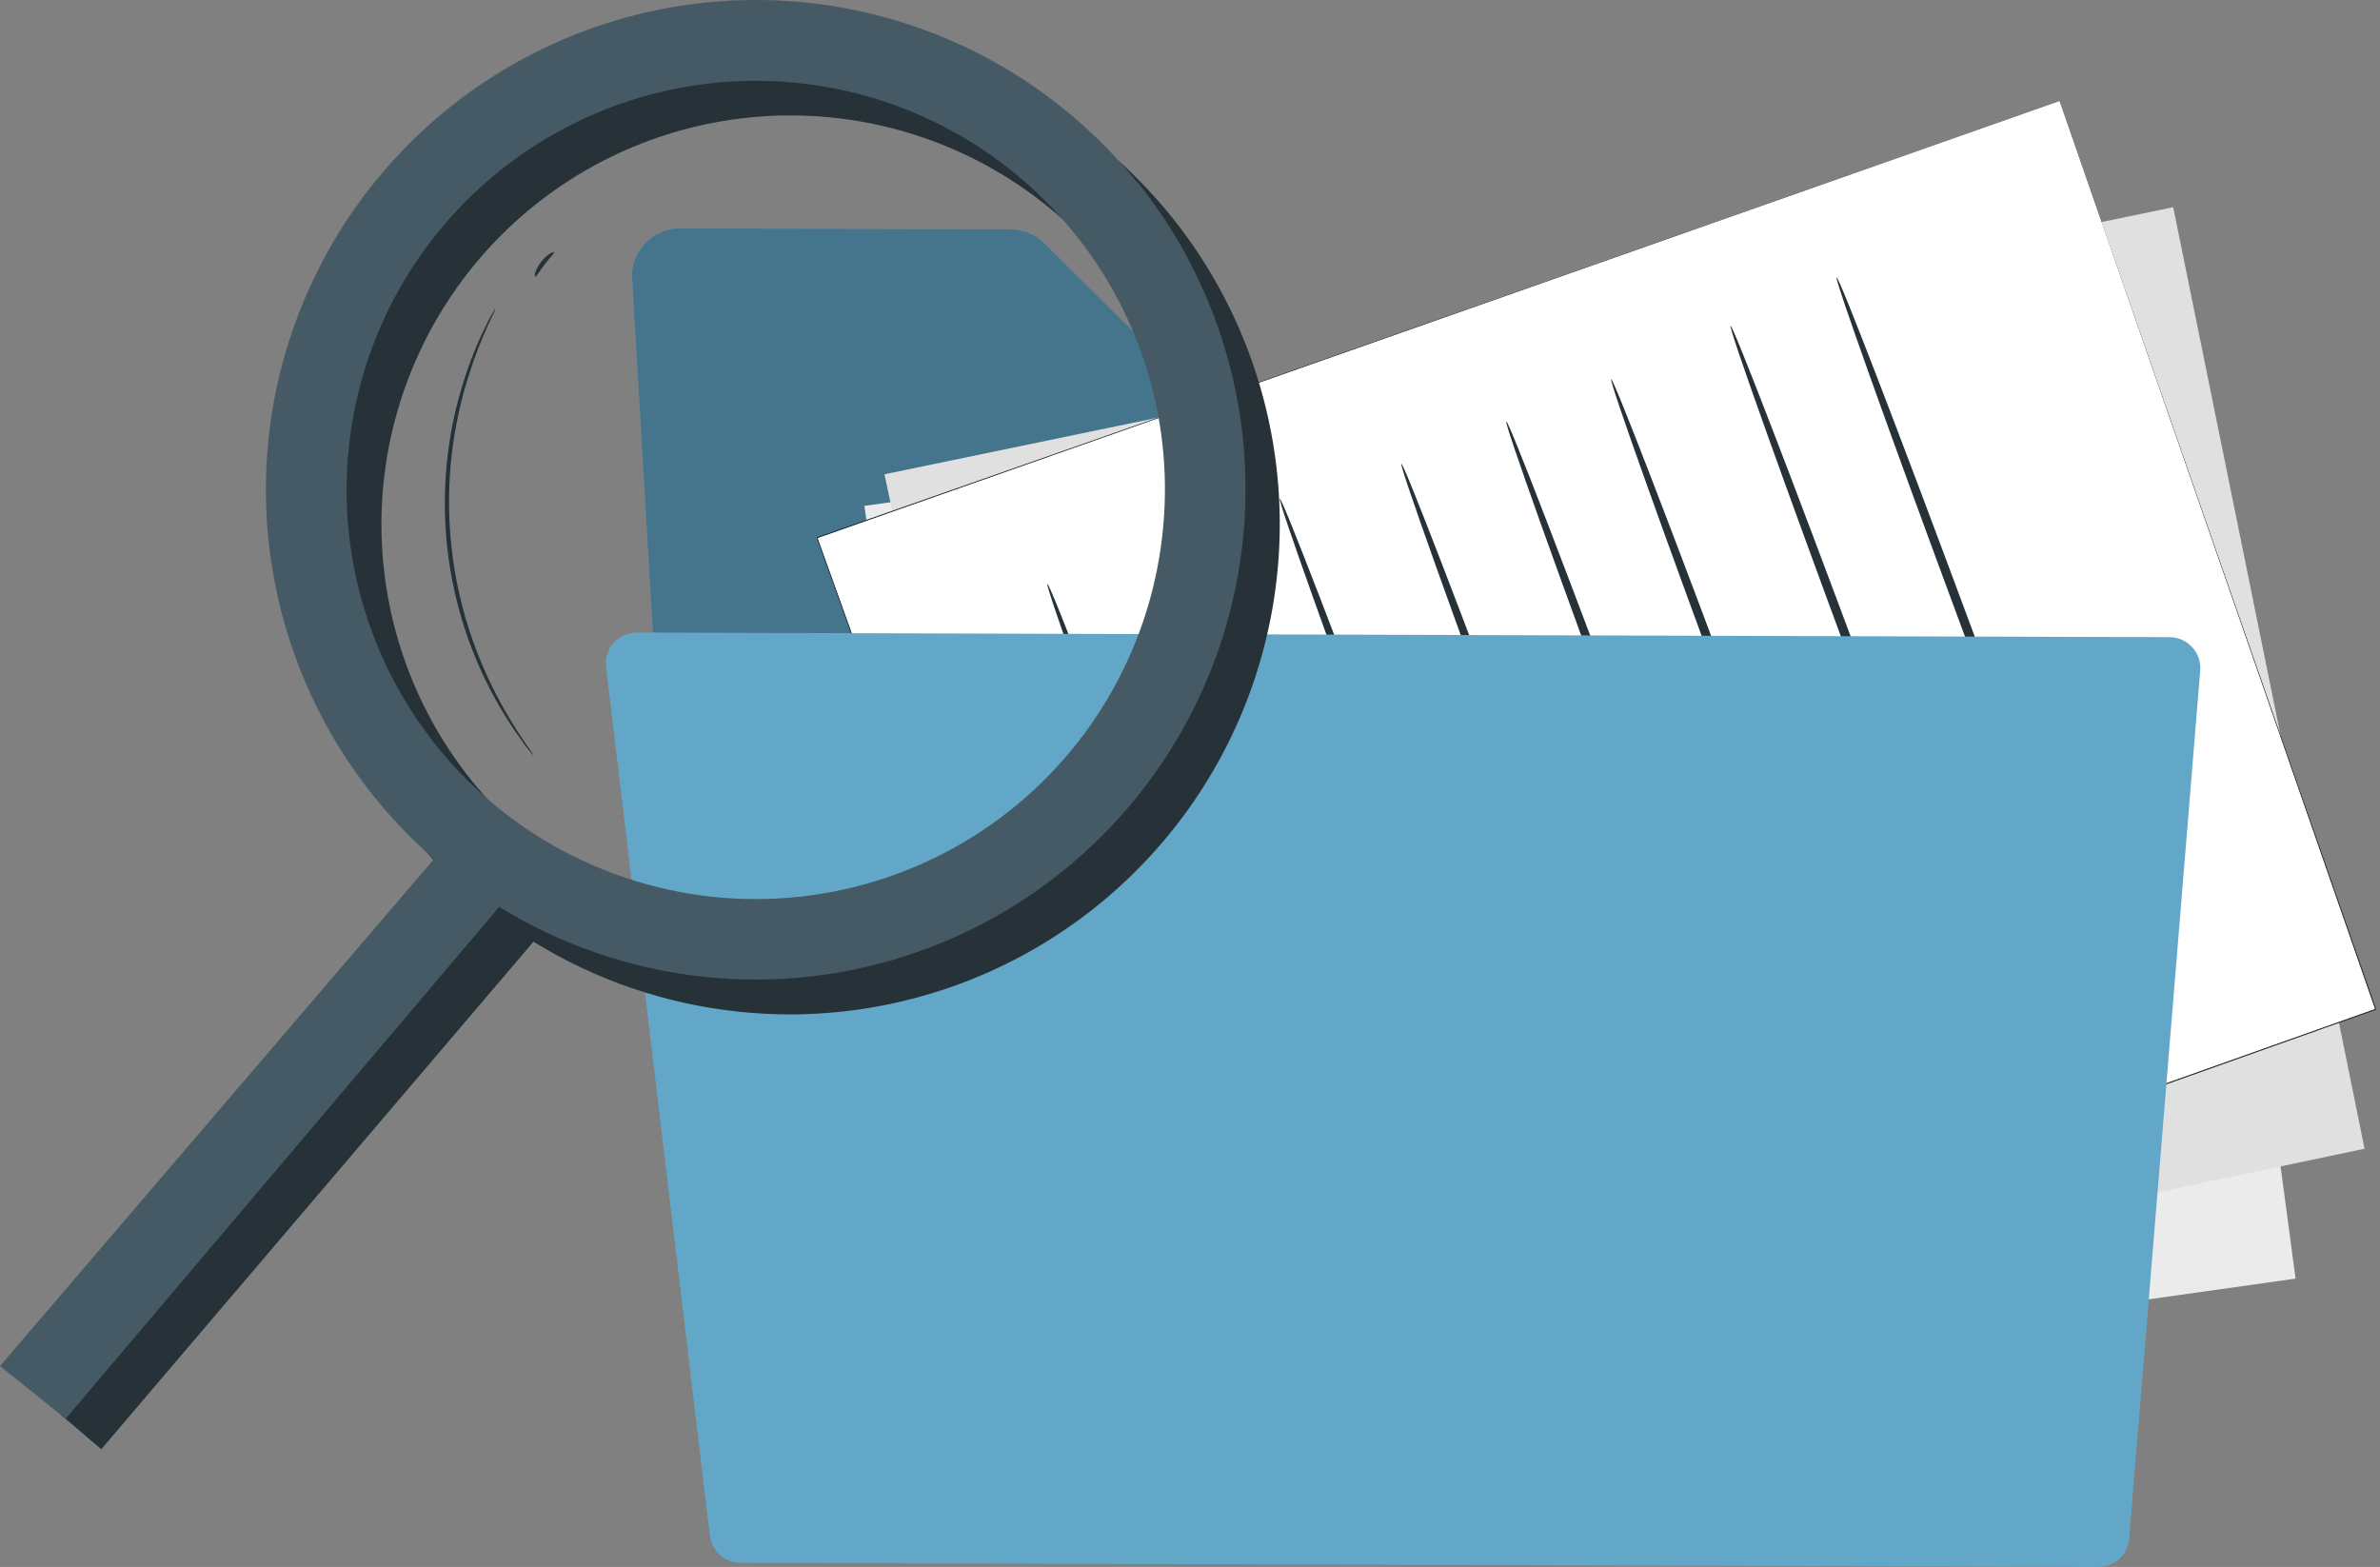 <svg width="281" height="185" viewBox="0 0 281 185" fill="none" xmlns="http://www.w3.org/2000/svg">
<rect x="0" y="0" width="281" height="185" fill="#808080" stroke="none"/>
<path d="M74.638 32.949L79.544 116.612C79.628 118.048 80.256 119.397 81.301 120.385C82.346 121.373 83.728 121.925 85.166 121.928L235.758 122.387C236.499 122.39 237.234 122.246 237.92 121.965C238.607 121.683 239.23 121.269 239.756 120.746C240.283 120.224 240.7 119.602 240.986 118.918C241.272 118.234 241.42 117.5 241.422 116.758L241.623 51.615C241.625 50.87 241.479 50.133 241.195 49.444C240.911 48.756 240.493 48.13 239.966 47.604C239.439 47.078 238.813 46.66 238.124 46.377C237.435 46.093 236.697 45.949 235.952 45.952L143.339 46.264C142.598 46.267 141.864 46.124 141.178 45.842C140.492 45.561 139.869 45.147 139.343 44.624L123.297 28.724C122.242 27.68 120.82 27.091 119.336 27.084L80.295 26.966C79.524 26.965 78.761 27.121 78.052 27.426C77.344 27.73 76.705 28.176 76.175 28.737C75.645 29.297 75.236 29.96 74.971 30.684C74.707 31.409 74.594 32.18 74.638 32.949Z" fill="#63A7C8"/>
<path opacity="0.3" d="M74.638 32.949L79.544 116.612C79.628 118.048 80.256 119.397 81.301 120.385C82.346 121.373 83.728 121.925 85.166 121.928L235.758 122.387C236.499 122.39 237.234 122.246 237.92 121.965C238.607 121.683 239.23 121.269 239.756 120.746C240.283 120.224 240.7 119.602 240.986 118.918C241.272 118.234 241.42 117.5 241.422 116.758L241.623 51.615C241.625 50.87 241.479 50.133 241.195 49.444C240.911 48.756 240.493 48.13 239.966 47.604C239.439 47.078 238.813 46.66 238.124 46.377C237.435 46.093 236.697 45.949 235.952 45.952L143.339 46.264C142.598 46.267 141.864 46.124 141.178 45.842C140.492 45.561 139.869 45.147 139.343 44.624L123.297 28.724C122.242 27.68 120.82 27.091 119.336 27.084L80.295 26.966C79.524 26.965 78.761 27.121 78.052 27.426C77.344 27.73 76.705 28.176 76.175 28.737C75.645 29.297 75.236 29.96 74.971 30.684C74.707 31.409 74.594 32.18 74.638 32.949Z" fill="black"/>
<path d="M255.995 38.53L102.054 59.725L118.357 172.471L271.033 150.962L255.995 38.53Z" fill="#EBEBEB"/>
<path d="M256.585 24.464L104.423 56L128.301 167.391L279.177 135.625L256.585 24.464Z" fill="#E0E0E0"/>
<path d="M243.145 11.963C243.548 13.116 257.884 54.18 280.525 119.065L280.574 119.204L280.435 119.253L135.194 170.914L135.021 170.976L134.965 170.803L134.68 170.024C120.969 131.852 107.967 95.667 96.459 63.596L96.403 63.436L96.556 63.388L243.186 11.963L96.619 63.693L96.716 63.485L134.986 169.899L135.271 170.685L135.034 170.573L280.337 118.975L280.247 119.163C257.773 54.214 243.548 13.116 243.145 11.963Z" fill="#263238"/>
<path d="M243.145 11.963L96.564 63.54L135.097 170.747L280.386 119.114L243.145 11.963Z" fill="white"/>
<path d="M243.145 11.963L96.564 63.54L135.097 170.747L280.386 119.114L243.145 11.963Z" fill="white"/>
<path d="M247.28 114.792C246.995 114.896 239.955 96.612 231.554 73.958C223.152 51.303 216.557 32.852 216.842 32.748C217.127 32.644 224.16 50.921 232.568 73.582C240.977 96.244 247.558 114.674 247.28 114.792Z" fill="#263238"/>
<path d="M234.757 120.511C234.479 120.615 227.432 102.332 219.031 79.684C210.629 57.036 204.041 38.572 204.319 38.468C204.597 38.363 211.644 56.647 220.052 79.302C228.461 101.956 235.042 120.407 234.757 120.511Z" fill="#263238"/>
<path d="M195.89 136.793C195.612 136.897 188.565 118.614 180.164 95.959C171.762 73.304 165.174 54.854 165.452 54.749C165.73 54.645 172.776 72.922 181.178 95.584C189.58 118.245 196.168 136.689 195.89 136.793Z" fill="#263238"/>
<path d="M208.281 131.804C207.996 131.908 200.956 113.624 192.555 90.97C184.153 68.315 177.558 49.864 177.843 49.76C178.128 49.656 185.16 67.933 193.569 90.594C201.978 113.256 208.566 131.699 208.281 131.804Z" fill="#263238"/>
<path d="M220.664 126.814C220.386 126.918 213.347 108.635 204.938 85.987C196.529 63.339 189.948 44.875 190.226 44.77C190.504 44.666 197.551 62.95 205.959 85.605C214.368 108.259 220.949 126.71 220.664 126.814Z" fill="#263238"/>
<path d="M181.539 140.921C181.261 141.025 174.215 122.741 165.813 100.087C157.411 77.432 150.823 58.982 151.101 58.877C151.379 58.773 158.426 77.05 166.834 99.712C175.243 122.373 181.824 140.817 181.539 140.921Z" fill="#263238"/>
<path d="M167.815 145.945C167.537 146.05 160.497 127.766 152.088 105.118C143.68 82.47 137.099 64.013 137.377 63.944C137.655 63.874 144.701 82.123 153.11 104.778C161.519 127.432 168.099 145.848 167.815 145.945Z" fill="#263238"/>
<path d="M154.097 150.983C153.812 151.088 146.773 132.804 138.364 110.156C129.955 87.508 123.374 69.044 123.659 68.94C123.944 68.836 130.977 87.119 139.386 109.774C147.794 132.429 154.361 150.879 154.097 150.983Z" fill="#263238"/>
<path d="M71.56 78.745L83.811 181.31C83.916 182.19 84.34 183.002 85.001 183.592C85.663 184.182 86.518 184.51 87.404 184.514L247.752 185C248.667 185.005 249.55 184.664 250.224 184.045C250.898 183.427 251.313 182.576 251.387 181.664L259.775 79.162C259.815 78.662 259.751 78.16 259.588 77.686C259.425 77.211 259.166 76.776 258.826 76.407C258.487 76.037 258.075 75.742 257.617 75.54C257.158 75.337 256.662 75.231 256.161 75.229L75.18 74.68C74.666 74.678 74.157 74.786 73.687 74.996C73.217 75.206 72.797 75.513 72.454 75.897C72.112 76.281 71.856 76.734 71.701 77.225C71.547 77.716 71.499 78.234 71.56 78.745Z" fill="#63A7C8"/>
<path d="M138.327 25.597C131.141 16.697 121.477 10.126 110.558 6.717C99.639 3.307 87.954 3.211 76.981 6.441C66.007 9.671 56.237 16.081 48.906 24.862C41.574 33.643 37.011 44.4 35.791 55.774C34.808 65.021 36.069 74.369 39.469 83.024C42.869 91.679 48.307 99.386 55.321 105.491L4.691 164.914L11.954 171.107L62.986 111.183C70.313 115.708 78.564 118.529 87.128 119.437C89.207 119.66 91.297 119.771 93.389 119.77C104.295 119.734 114.968 116.619 124.181 110.783C133.394 104.947 140.772 96.628 145.464 86.783C150.157 76.939 151.974 65.969 150.706 55.137C149.438 44.305 145.137 34.052 138.297 25.557L138.327 25.597ZM141.33 67.05C140.141 78.157 135.138 88.509 127.173 96.341C119.208 104.173 108.774 109.001 97.648 110.002C86.522 111.003 75.394 108.116 66.158 101.832C56.923 95.549 50.152 86.257 46.999 75.54C43.846 64.824 44.506 53.346 48.867 43.062C53.228 32.778 61.02 24.324 70.915 19.141C80.811 13.957 92.197 12.365 103.134 14.636C114.072 16.907 123.883 22.899 130.898 31.593C134.894 36.52 137.874 42.191 139.665 48.277C141.456 54.363 142.021 60.744 141.33 67.05Z" fill="#263238"/>
<path d="M134.254 21.524C127.07 12.619 117.407 6.045 106.486 2.633C95.566 -0.78 83.879 -0.877 72.903 2.353C61.927 5.584 52.156 11.996 44.825 20.78C37.494 29.564 32.933 40.325 31.718 51.702C30.733 60.949 31.994 70.297 35.394 78.952C38.794 87.608 44.232 95.315 51.248 101.419L0 161.283L7.763 167.495L58.942 107.071C66.272 111.592 74.521 114.412 83.084 115.325C85.164 115.543 87.254 115.655 89.345 115.658C100.251 115.622 110.925 112.507 120.138 106.671C129.35 100.835 136.728 92.516 141.42 82.671C146.113 72.827 147.93 61.857 146.662 51.025C145.394 40.194 141.093 29.94 134.254 21.445V21.524ZM137.257 62.978C136.069 74.09 131.065 84.447 123.098 92.284C115.13 100.12 104.691 104.952 93.56 105.955C82.43 106.957 71.296 104.069 62.055 97.783C52.815 91.497 46.041 82.201 42.886 71.48C39.732 60.758 40.393 49.275 44.756 38.986C49.12 28.697 56.916 20.24 66.816 15.055C76.716 9.87 88.108 8.278 99.051 10.551C109.993 12.824 119.808 18.821 126.825 27.52C130.82 32.448 133.799 38.119 135.589 44.205C137.38 50.291 137.947 56.671 137.257 62.978Z" fill="#455A64"/>
<path d="M62.985 89.181C62.84 89.057 62.711 88.915 62.602 88.759C62.367 88.465 62.004 88.043 61.621 87.463C60.428 85.846 59.349 84.147 58.392 82.38C55.195 76.539 53.252 70.095 52.69 63.46C52.127 56.826 52.956 50.146 55.124 43.851C55.766 41.95 56.539 40.098 57.44 38.306C57.745 37.658 58.029 37.187 58.216 36.863C58.291 36.688 58.394 36.526 58.52 36.382C58.463 36.565 58.391 36.742 58.304 36.912C58.157 37.256 57.902 37.737 57.617 38.384C56.793 40.204 56.072 42.068 55.458 43.968C53.405 50.24 52.635 56.861 53.195 63.437C53.755 70.012 55.632 76.408 58.716 82.243C59.636 84.011 60.659 85.725 61.778 87.375C62.161 87.974 62.495 88.356 62.701 88.72C62.811 88.863 62.906 89.018 62.985 89.181Z" fill="#263238"/>
<path d="M65.39 29.787C65.478 29.905 64.89 30.455 64.301 31.23C63.712 32.005 63.319 32.702 63.182 32.653C63.045 32.604 63.241 31.75 63.889 30.916C64.536 30.082 65.322 29.67 65.39 29.787Z" fill="#263238"/>
</svg>
